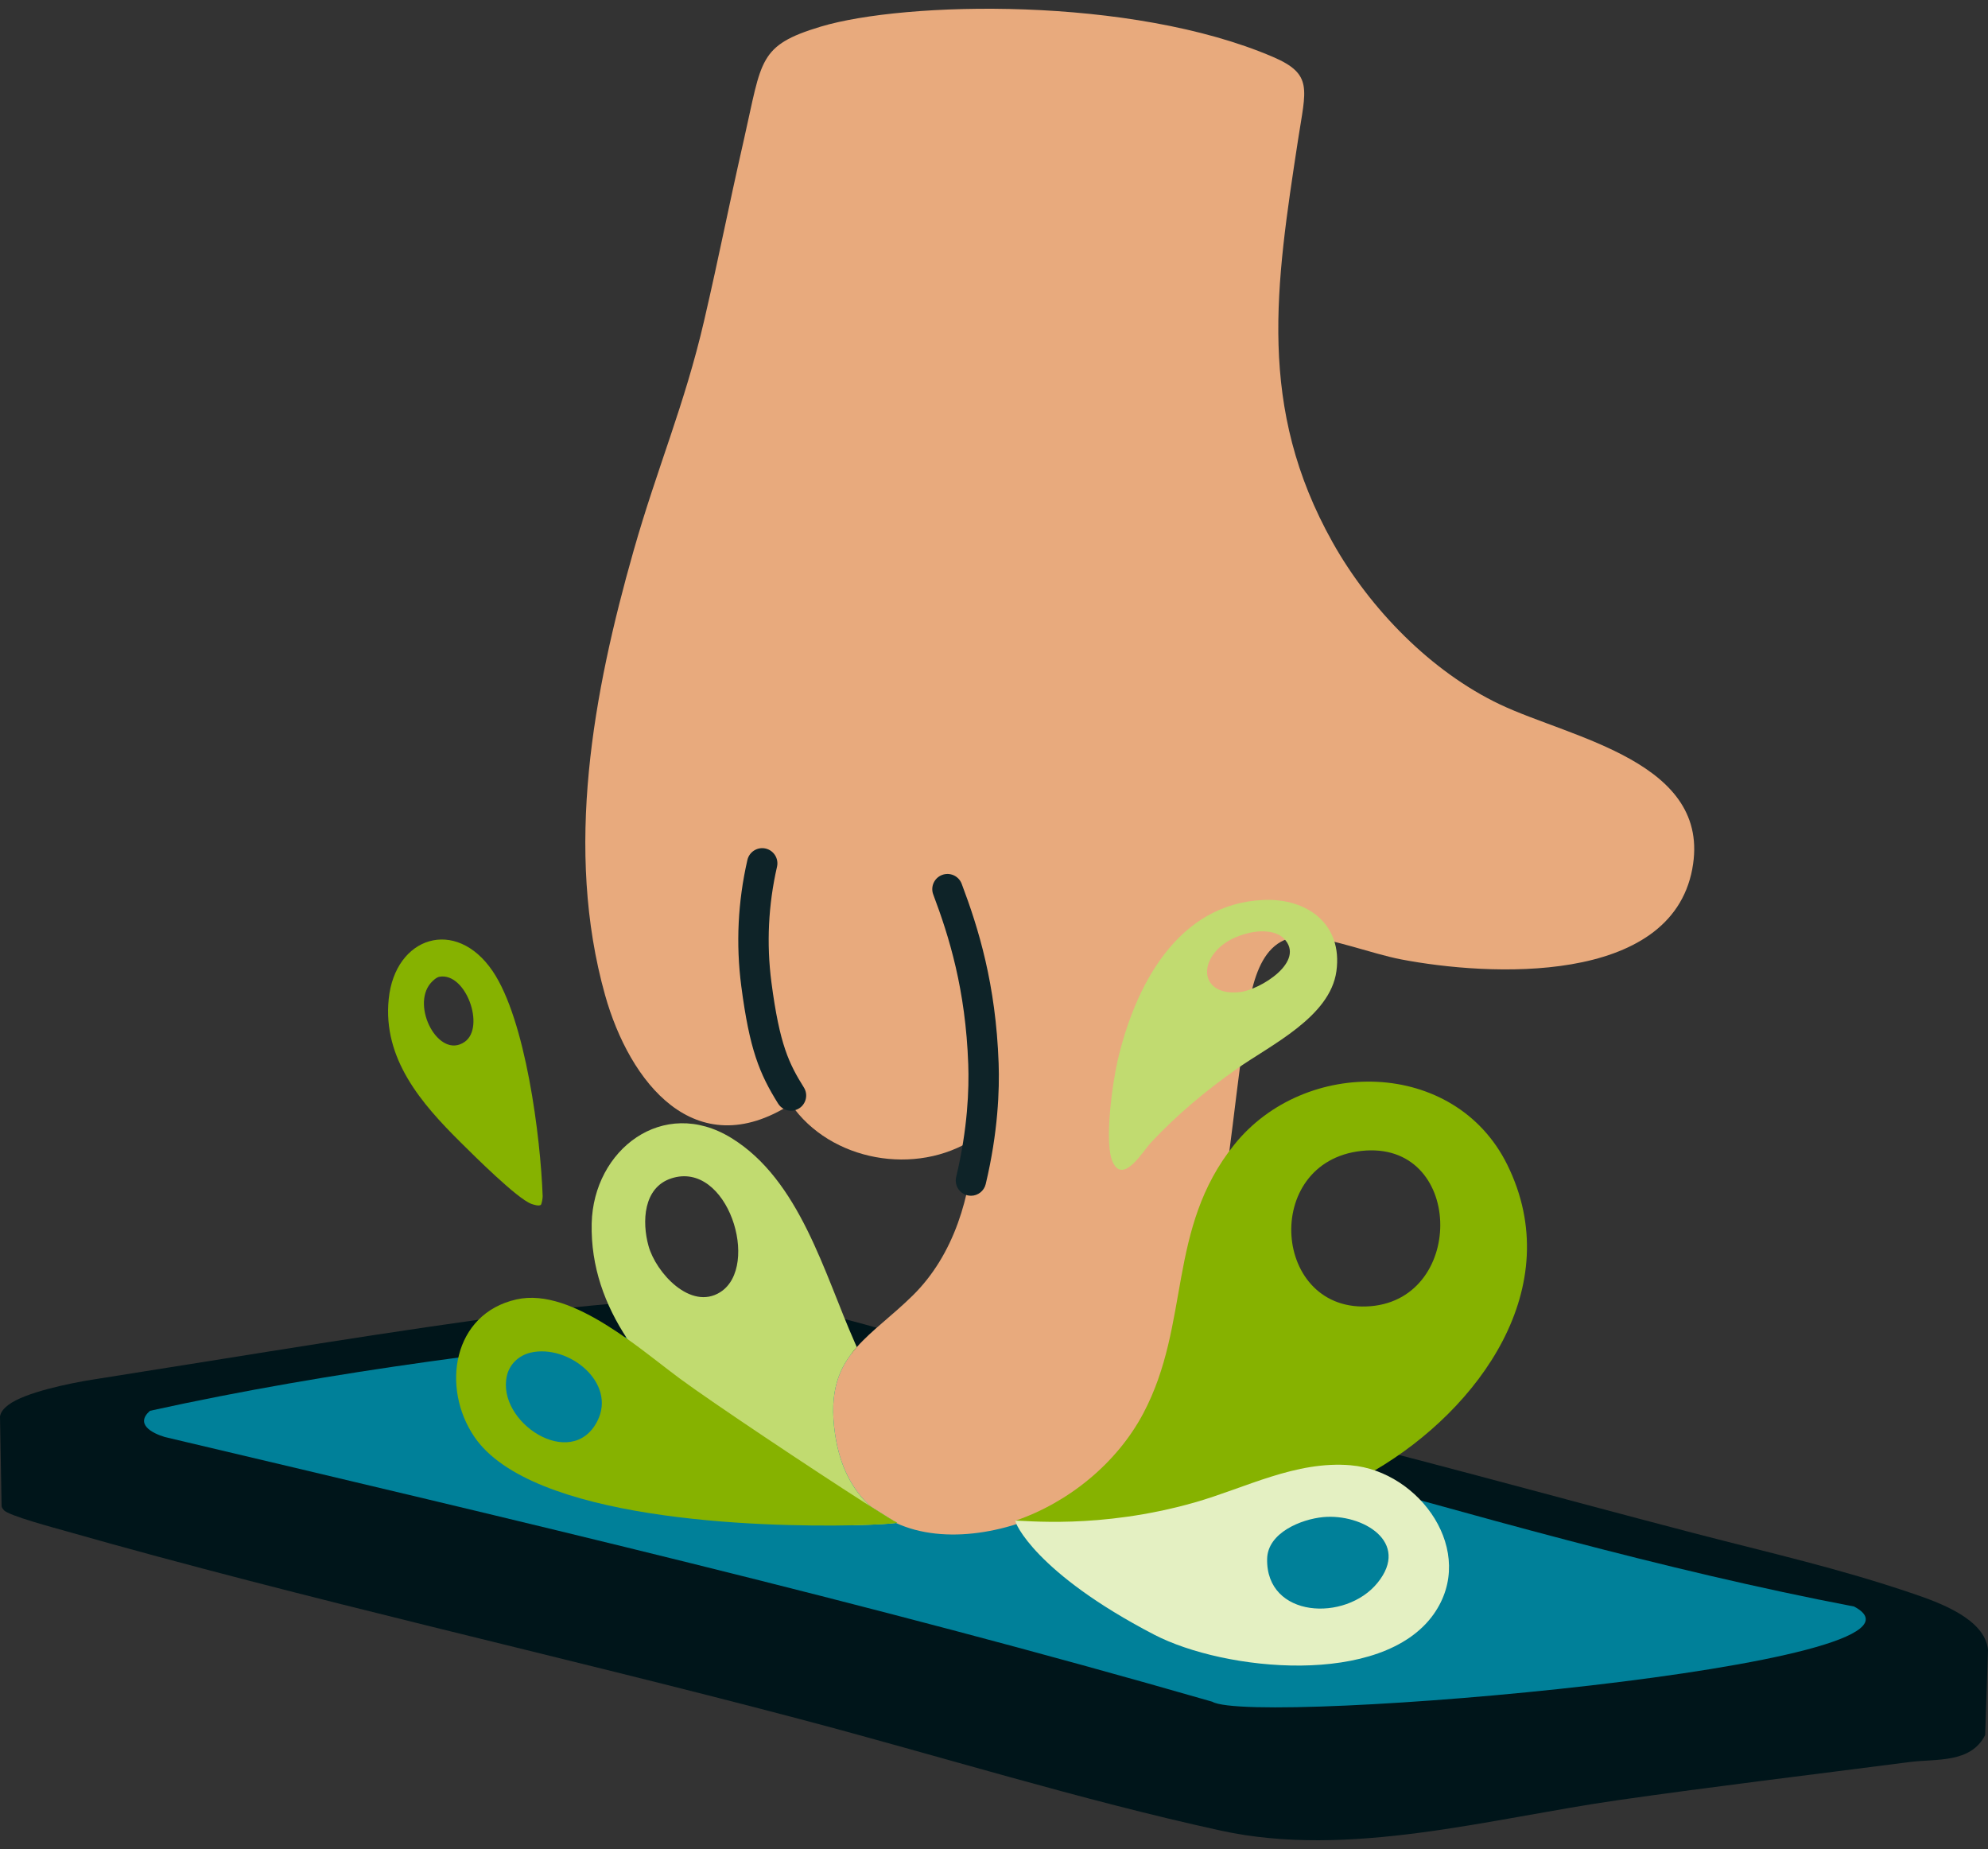 <svg width="200" height="186" viewBox="0 0 200 186" fill="none" xmlns="http://www.w3.org/2000/svg">
<rect x="0" y="0" width="200" height="186" fill="#333333" stroke="none"/>
<g clip-path="url(#clip0_7555_3407)">
<path d="M68.625 130.615C79.221 129.946 90.672 134.571 100.922 137.219C108.722 139.233 118.691 140.891 126.522 142.777C141.099 146.291 155.936 150.452 170.447 154.235C178.237 156.264 184.959 157.755 192.487 160.322C195.023 161.186 199.718 162.845 200 165.975L199.715 174.538C198.256 177.408 194.79 176.903 192.097 177.254C182.33 178.522 172.515 179.691 162.765 181.089C149.891 182.936 135.705 186.967 122.821 184.151C108.701 181.064 94.517 176.641 80.526 172.946C55.961 166.462 31.047 160.977 6.619 154.019C5.586 153.724 0.825 152.46 0.392 151.913C0.285 151.779 0.167 151.668 0.159 151.478L0 142.491C0.074 141.992 0.458 141.621 0.839 141.33C2.495 140.06 7.118 139.128 9.295 138.786C25.977 136.159 38.992 133.936 54.192 131.932C58.608 131.349 64.186 130.897 68.627 130.617L68.625 130.615Z" fill="#00151A"/>
<path d="M71.458 133.615C110.202 139.491 147.882 154.213 186.53 161.609C197.643 167.532 126.192 173.677 121.959 171.184C87.214 161.167 51.779 152.881 16.581 144.557C15.278 144.167 13.569 143.254 15.091 141.918C33.676 137.825 52.546 135.578 71.456 133.615H71.458Z" fill="#008099"/>
<path d="M170.252 87.408C168.041 99.169 149.763 98.2 140.961 96.511C138.054 95.955 133.979 94.375 131.239 94.233C126.198 93.98 125.73 100.505 125.183 104.171C122.911 119.404 122.581 140.208 108.876 150.031C104.122 153.439 97.367 155.293 92.066 153.893C91.4 153.716 90.755 153.487 90.14 153.204C90.216 153.192 90.256 153.184 90.26 153.173C89.994 153.052 89.016 152.452 87.604 151.551C85.798 149.936 84.499 147.567 84.014 144.293C83.375 139.979 84.396 137.559 86.2 135.509C87.703 133.81 89.746 132.367 91.829 130.316C95.99 126.217 97.701 120.285 97.992 114.563C92.167 118.342 83.544 116.837 79.575 111.078C69.903 117.252 63.33 108.862 60.872 100.101C56.761 85.433 59.68 69.687 63.742 55.4C66.122 47.033 68.87 40.742 70.835 32.268C72.464 25.231 73.148 21.483 74.862 13.942C76.664 6.008 76.282 4.569 82.571 2.678C91.016 0.14 113.775 -0.41 128.074 5.73C132.126 7.47 131.369 8.961 130.594 14.029C128.338 28.757 126.443 40.965 134.072 54.569C137.814 61.245 143.983 67.586 150.932 70.876C158.08 74.264 172.276 76.641 170.249 87.408H170.252Z" fill="#E8AA7D"/>
<path d="M151.639 117.169C146.346 106.451 131.245 106.315 124.165 115.154C117.371 123.629 119.802 133.142 115.021 142.175C112.365 147.189 107.503 151.144 102.153 152.975C102.177 153.266 102.856 153.608 103.07 153.645C110.466 154.868 118.19 154.701 125.491 152.956C127.903 152.385 130.268 151.635 132.559 150.713C134.072 150.105 135.555 149.416 136.994 148.649C137.435 148.414 137.874 148.169 138.309 147.913C148.804 141.756 157.722 129.488 151.639 117.169ZM137.907 131.396C127.994 132.233 126.854 116.884 136.957 115.777C147.219 114.651 147.532 130.579 137.907 131.396Z" fill="#86B200"/>
<path d="M127.128 90.53C118.425 90.897 114.177 99.227 112.439 106.68C111.928 108.878 111.045 115.052 111.959 116.934C113.037 119.165 115.006 115.757 115.823 114.895C118.491 112.068 121.264 109.751 124.441 107.511C127.856 105.109 133.821 102.299 134.449 97.689C135.091 92.988 131.542 90.347 127.128 90.53ZM124.724 99.8C121.025 100.206 120.406 97.025 123.076 94.986C123.994 94.282 125.476 93.781 126.625 93.699C127.468 93.637 128.536 93.773 129.157 94.402C131.423 96.699 126.783 99.571 124.724 99.8Z" fill="#C1DB70"/>
<path d="M135.907 147.4C130.353 146.92 125.299 149.687 120.157 151.148C110.579 153.872 102.938 152.913 102.153 152.977C102.045 153.122 104.155 158.223 116.105 164.433C123.21 168.126 139.025 169.726 144.227 162.386C148.666 156.118 142.852 148.004 135.905 147.402L135.907 147.4ZM138.579 159.231C135.367 163.181 127.357 162.779 127.478 156.817C127.53 154.181 130.909 152.821 133.126 152.612C137.047 152.25 141.936 155.107 138.579 159.231Z" fill="#E4F0C2"/>
<path d="M87.602 151.553C85.796 149.938 84.497 147.569 84.012 144.295C83.373 139.982 84.394 137.561 86.198 135.512C86.134 135.365 86.07 135.221 86.008 135.083C82.911 128.107 80.478 118.712 73.569 114.472C66.699 110.254 59.697 115.664 59.526 123.068C59.429 127.431 60.852 131.264 63.103 134.683C64.517 136.843 66.268 138.837 68.165 140.695C72.099 144.551 79.573 149.714 85.911 153.427C88.177 153.375 89.713 153.27 90.14 153.204C90.216 153.192 90.256 153.184 90.26 153.173C89.994 153.052 89.016 152.452 87.604 151.551L87.602 151.553ZM72.466 129.982C69.483 131.874 65.981 128.019 65.239 125.322C64.579 122.928 64.699 119.47 67.532 118.54C73.214 116.683 76.536 127.402 72.466 129.98V129.982Z" fill="#C1DB70"/>
<path d="M87.602 151.552C87.412 151.433 87.214 151.307 87.008 151.177C87.006 151.175 87.002 151.175 86.996 151.169C81.713 147.785 71.689 141.113 68.388 138.672C66.911 137.581 65.087 136.093 63.101 134.686C62.437 134.218 61.753 133.757 61.06 133.326C58.043 131.439 54.814 130.072 51.957 130.715C45.555 132.152 44.348 139.569 47.722 144.536C53.423 152.93 76.256 153.649 85.911 153.433C88.177 153.381 89.713 153.276 90.14 153.21C90.216 153.198 90.256 153.19 90.26 153.179C89.994 153.058 89.016 152.458 87.604 151.557L87.602 151.552ZM60.084 142.977C57.487 148.01 49.92 143.06 50.996 138.392C51.27 137.194 52.229 136.332 53.402 136.062C57.19 135.196 62.084 139.095 60.084 142.977Z" fill="#86B200"/>
<path d="M49.555 97.68C45.864 92.247 39.742 94.196 39.105 100.503C38.497 106.513 42.394 111.002 46.33 114.905C47.647 116.21 52.037 120.592 53.462 121.105C53.703 121.192 54.192 121.344 54.398 121.212C54.505 121.144 54.6 120.511 54.594 120.326C54.379 114.365 52.889 102.585 49.557 97.682L49.555 97.68ZM46.744 104.808C44.153 106.614 41.318 101.229 43.33 98.893C43.528 98.66 43.905 98.311 44.208 98.257C46.87 97.783 48.856 103.336 46.746 104.808H46.744Z" fill="#86B200"/>
<path d="M97.683 120.285C97.565 120.285 97.445 120.27 97.326 120.244C96.505 120.048 95.998 119.223 96.194 118.402C97.359 113.518 97.499 109.543 97.41 107.068C97.144 99.528 95.48 94.2 93.889 89.984C93.59 89.194 93.99 88.312 94.779 88.015C95.569 87.716 96.452 88.116 96.749 88.905C98.429 93.355 100.184 98.98 100.466 106.961C100.561 109.623 100.41 113.893 99.167 119.112C99 119.813 98.373 120.287 97.683 120.287V120.285Z" fill="#0E2328"/>
<path d="M79.579 111.734C79.07 111.734 78.571 111.479 78.28 111.015C76.39 107.984 75.406 105.559 74.575 99.198C74.023 94.963 74.231 90.695 75.192 86.507C75.381 85.685 76.202 85.171 77.023 85.359C77.845 85.549 78.359 86.367 78.171 87.19C77.293 91.021 77.103 94.928 77.606 98.8C78.431 105.12 79.39 107.017 80.872 109.394C81.32 110.109 81.101 111.054 80.386 111.501C80.134 111.658 79.854 111.734 79.577 111.734H79.579Z" fill="#0E2328"/>
</g>
<defs>
<clipPath id="clip0_7555_3407">
<rect width="200" height="186" fill="white"/>
</clipPath>
</defs>
</svg>

